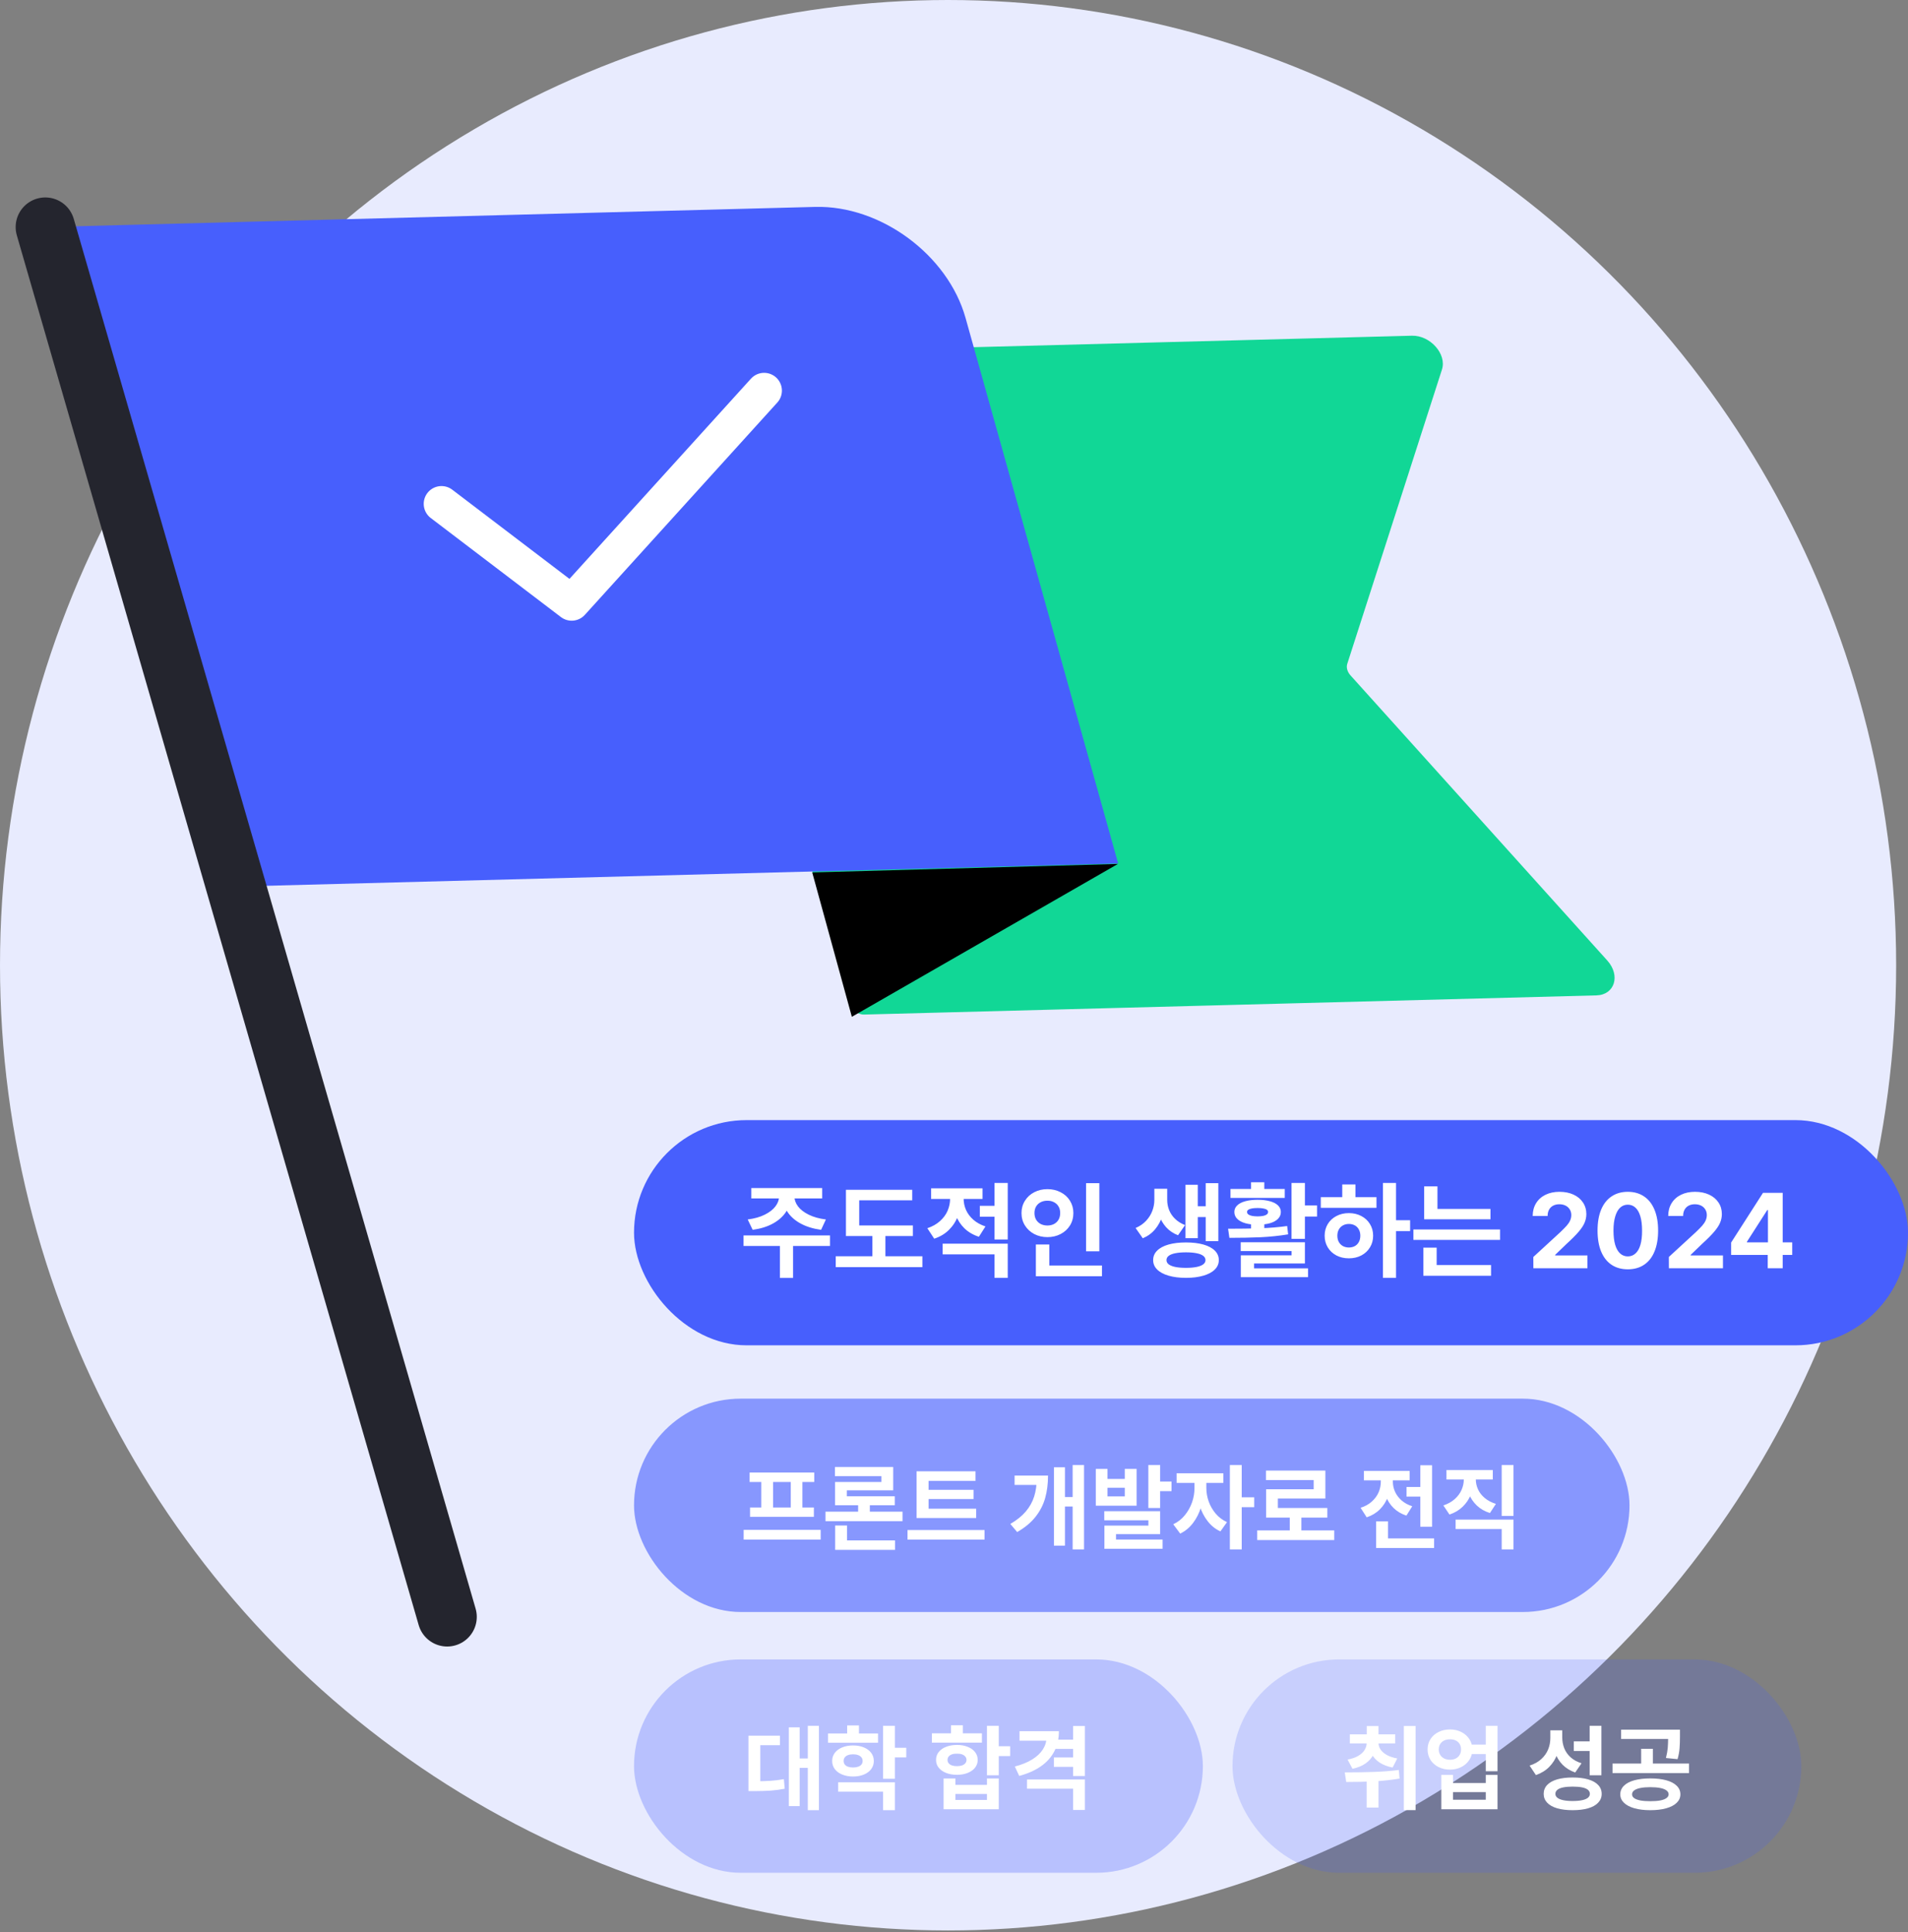 <svg width="322" height="326" viewBox="0 0 322 326" fill="none" xmlns="http://www.w3.org/2000/svg">
<rect x="0" y="0" width="322" height="326" fill="#808080" stroke="none"/>
<ellipse cx="160" cy="162.866" rx="160" ry="162.866" fill="#E8EBFE"/>
<path d="M113.256 61.86C112.958 60.796 113.612 59.91 114.716 59.881L238.277 56.646C241.364 56.565 244.19 59.742 243.35 62.351L227.368 112.014C227.172 112.624 227.38 113.367 227.912 113.958L271.248 162.067C273.524 164.595 272.505 167.873 269.417 167.954L145.857 171.189C144.753 171.218 143.616 170.379 143.319 169.316L113.256 61.86Z" fill="#11D796"/>
<path d="M7.642 38.315L137.568 34.912C148.61 34.623 159.974 43.012 162.95 53.649L188.702 145.697L38.783 149.623L7.642 38.315Z" fill="#475FFD"/>
<path d="M143.762 171.568L188.657 145.777L137.075 147.21L143.762 171.568Z" fill="black"/>
<path d="M7.642 38.315L75.463 272.822" stroke="#24252E" stroke-width="10" stroke-linecap="round" stroke-linejoin="round"/>
<path d="M74.508 85.015L96.478 101.731L128.956 65.91" stroke="white" stroke-width="6" stroke-linecap="round" stroke-linejoin="round"/>
<rect x="107" y="189" width="215" height="38" rx="19" fill="#475FFD"/>
<path d="M133.429 201.88C133.429 202.823 133.171 203.688 132.655 204.473C132.146 205.258 131.41 205.917 130.449 206.45C129.488 206.978 128.346 207.332 127.021 207.514L126.187 205.765C127.306 205.624 128.264 205.354 129.061 204.956C129.863 204.558 130.467 204.089 130.871 203.55C131.275 203.011 131.478 202.454 131.478 201.88V201.396H133.429V201.88ZM134.07 201.88C134.07 202.454 134.27 203.011 134.668 203.55C135.072 204.089 135.676 204.558 136.479 204.956C137.281 205.354 138.248 205.624 139.379 205.765L138.57 207.514C137.24 207.332 136.089 206.978 135.116 206.45C134.149 205.923 133.408 205.267 132.893 204.481C132.377 203.69 132.119 202.823 132.119 201.88V201.396H134.07V201.88ZM133.842 215.626H131.618V209.729H133.842V215.626ZM140.073 210.238H125.483V208.454H140.073V210.238ZM138.755 202.214H126.793V200.465H138.755V202.214ZM154.065 208.56H142.763V206.775H154.065V208.56ZM155.665 213.807H141.04V211.97H155.665V213.807ZM149.425 212.559H147.219V207.593H149.425V212.559ZM153.951 202.53H145.004V207.584H142.763V200.755H153.951V202.53ZM162.169 202.275C162.169 203.295 162.002 204.256 161.668 205.158C161.334 206.061 160.827 206.849 160.147 207.522C159.474 208.19 158.645 208.686 157.66 209.008L156.5 207.241C157.344 206.96 158.053 206.562 158.627 206.046C159.207 205.53 159.638 204.947 159.919 204.297C160.2 203.641 160.341 202.967 160.341 202.275V201.194H162.169V202.275ZM162.626 202.249C162.626 202.905 162.758 203.538 163.021 204.147C163.291 204.757 163.701 205.308 164.252 205.8C164.803 206.286 165.488 206.667 166.309 206.942L165.201 208.683C164.234 208.372 163.42 207.897 162.758 207.259C162.102 206.614 161.612 205.861 161.29 205C160.968 204.139 160.807 203.222 160.807 202.249V201.194H162.626V202.249ZM168.479 205.299H165.359V203.462H168.479V205.299ZM165.816 202.302H157.133V200.509H165.816V202.302ZM170.07 215.617H167.838V211.653H159.084V209.852H170.07V215.617ZM170.07 209.148H167.838V199.604H170.07V209.148ZM185.53 211.135H183.289V199.639H185.53V211.135ZM185.97 215.345H174.816V213.534H185.97V215.345ZM177.084 214.272H174.816V209.983H177.084V214.272ZM176.768 200.649C177.582 200.649 178.323 200.822 178.991 201.168C179.665 201.508 180.192 201.988 180.573 202.609C180.954 203.225 181.145 203.913 181.145 204.675C181.145 205.46 180.954 206.16 180.573 206.775C180.192 207.391 179.665 207.874 178.991 208.226C178.323 208.571 177.582 208.744 176.768 208.744C175.953 208.744 175.212 208.571 174.544 208.226C173.882 207.874 173.357 207.391 172.971 206.775C172.584 206.16 172.391 205.46 172.391 204.675C172.391 203.913 172.584 203.225 172.971 202.609C173.357 201.988 173.882 201.508 174.544 201.168C175.212 200.822 175.953 200.649 176.768 200.649ZM176.768 202.601C176.352 202.595 175.977 202.677 175.643 202.847C175.314 203.011 175.054 203.251 174.86 203.567C174.673 203.884 174.579 204.253 174.579 204.675C174.579 205.108 174.673 205.486 174.86 205.809C175.054 206.125 175.314 206.368 175.643 206.538C175.977 206.702 176.352 206.784 176.768 206.784C177.178 206.784 177.544 206.702 177.866 206.538C178.194 206.368 178.452 206.125 178.64 205.809C178.827 205.486 178.921 205.108 178.921 204.675C178.921 204.253 178.827 203.884 178.64 203.567C178.452 203.251 178.194 203.011 177.866 202.847C177.544 202.677 177.178 202.595 176.768 202.601ZM196.561 202.469C196.561 203.395 196.429 204.285 196.165 205.141C195.907 205.99 195.5 206.749 194.943 207.417C194.387 208.085 193.692 208.592 192.86 208.938L191.647 207.206C192.368 206.896 192.963 206.485 193.432 205.976C193.9 205.466 194.246 204.912 194.469 204.314C194.697 203.711 194.812 203.096 194.812 202.469V200.588H196.561V202.469ZM196.982 202.469C196.982 203.066 197.091 203.638 197.308 204.183C197.524 204.728 197.858 205.22 198.31 205.659C198.761 206.099 199.323 206.45 199.997 206.714L198.811 208.428C198.002 208.117 197.328 207.663 196.789 207.065C196.256 206.462 195.86 205.768 195.603 204.982C195.351 204.197 195.225 203.359 195.225 202.469V200.588H196.982V202.469ZM205.613 209.421H203.478V199.639H205.613V209.421ZM204.066 205.36H201.5V203.541H204.066V205.36ZM202.142 208.92H200.067V199.911H202.142V208.92ZM200.146 209.641C201.271 209.641 202.25 209.758 203.082 209.992C203.92 210.227 204.564 210.569 205.016 211.021C205.467 211.466 205.692 211.999 205.692 212.62C205.692 213.235 205.467 213.766 205.016 214.211C204.564 214.662 203.92 215.008 203.082 215.248C202.25 215.494 201.271 215.617 200.146 215.617C199.027 215.617 198.049 215.494 197.211 215.248C196.379 215.008 195.737 214.662 195.286 214.211C194.835 213.766 194.609 213.235 194.609 212.62C194.609 211.999 194.835 211.466 195.286 211.021C195.737 210.569 196.379 210.227 197.211 209.992C198.043 209.758 199.021 209.641 200.146 209.641ZM200.146 211.311C199.449 211.311 198.854 211.36 198.362 211.46C197.87 211.554 197.495 211.7 197.237 211.899C196.985 212.093 196.859 212.333 196.859 212.62C196.859 212.907 196.985 213.147 197.237 213.341C197.495 213.534 197.867 213.681 198.354 213.78C198.846 213.88 199.443 213.93 200.146 213.93C200.85 213.93 201.444 213.88 201.931 213.78C202.423 213.681 202.798 213.534 203.056 213.341C203.313 213.147 203.442 212.907 203.442 212.62C203.442 212.333 203.313 212.093 203.056 211.899C202.798 211.7 202.42 211.554 201.922 211.46C201.43 211.36 200.838 211.311 200.146 211.311ZM220.221 209.034H217.962V199.604H220.221V209.034ZM222.269 205.272H219.421V203.4H222.269V205.272ZM220.221 213.191H211.643V214.519H209.401V211.82H217.971V211.091H209.384V209.605H220.221V213.191ZM220.748 215.503H209.401V214.018H220.748V215.503ZM213.365 208.27H211.133V206.002H213.365V208.27ZM207.257 207.329C209.278 207.329 211.083 207.303 212.671 207.25C214.265 207.197 215.782 207.071 217.224 206.872L217.391 208.278C215.891 208.524 214.344 208.686 212.75 208.762C211.156 208.832 209.398 208.867 207.477 208.867L207.257 207.329ZM216.819 202.126H207.661V200.623H216.819V202.126ZM212.24 202.442C213.037 202.442 213.729 202.524 214.314 202.688C214.906 202.847 215.36 203.081 215.677 203.392C215.999 203.702 216.16 204.071 216.16 204.499C216.16 204.95 215.999 205.337 215.677 205.659C215.36 205.981 214.909 206.228 214.323 206.397C213.737 206.562 213.043 206.646 212.24 206.652C211.438 206.646 210.743 206.562 210.157 206.397C209.571 206.228 209.117 205.981 208.795 205.659C208.473 205.337 208.312 204.95 208.312 204.499C208.312 204.071 208.473 203.702 208.795 203.392C209.117 203.081 209.574 202.847 210.166 202.688C210.758 202.524 211.449 202.442 212.24 202.442ZM212.24 203.831C211.848 203.831 211.52 203.857 211.256 203.91C210.998 203.957 210.799 204.03 210.658 204.13C210.523 204.224 210.456 204.347 210.456 204.499C210.456 204.663 210.526 204.801 210.667 204.912C210.808 205.018 211.007 205.1 211.265 205.158C211.528 205.211 211.854 205.24 212.24 205.246C212.627 205.24 212.949 205.211 213.207 205.158C213.465 205.1 213.661 205.018 213.796 204.912C213.937 204.801 214.007 204.663 214.007 204.499C214.007 204.347 213.939 204.224 213.805 204.13C213.67 204.03 213.471 203.957 213.207 203.91C212.949 203.857 212.627 203.831 212.24 203.831ZM213.365 201.476H211.133V199.489H213.365V201.476ZM235.602 215.617H233.387V199.604H235.602V215.617ZM237.975 207.725H235.109V205.888H237.975V207.725ZM232.297 203.805H222.901V202.003H232.297V203.805ZM227.639 204.692C228.418 204.692 229.118 204.856 229.739 205.185C230.36 205.507 230.847 205.958 231.198 206.538C231.556 207.118 231.734 207.774 231.734 208.507C231.734 209.239 231.556 209.896 231.198 210.476C230.847 211.056 230.36 211.51 229.739 211.838C229.118 212.16 228.418 212.321 227.639 212.321C226.859 212.321 226.159 212.16 225.538 211.838C224.917 211.51 224.431 211.056 224.079 210.476C223.728 209.896 223.552 209.239 223.552 208.507C223.552 207.774 223.728 207.118 224.079 206.538C224.431 205.958 224.917 205.507 225.538 205.185C226.159 204.856 226.859 204.692 227.639 204.692ZM227.639 206.521C227.27 206.521 226.936 206.603 226.637 206.767C226.344 206.925 226.112 207.156 225.942 207.461C225.778 207.76 225.696 208.108 225.696 208.507C225.696 208.911 225.778 209.263 225.942 209.562C226.112 209.86 226.344 210.092 226.637 210.256C226.936 210.414 227.27 210.493 227.639 210.493C228.02 210.493 228.356 210.414 228.649 210.256C228.942 210.092 229.168 209.86 229.326 209.562C229.49 209.263 229.572 208.911 229.572 208.507C229.572 208.108 229.49 207.76 229.326 207.461C229.168 207.156 228.942 206.925 228.649 206.767C228.356 206.603 228.02 206.521 227.639 206.521ZM228.755 202.688H226.522V199.858H228.755V202.688ZM251.536 205.738H240.348V203.989H251.536V205.738ZM253.153 209.21H238.528V207.452H253.153V209.21ZM242.589 204.868H240.348V200.184H242.589V204.868ZM251.633 215.266H240.207V213.455H251.633V215.266ZM242.457 213.974H240.207V210.52H242.457V213.974ZM258.77 212.093L263.349 207.883C263.8 207.449 264.151 207.092 264.403 206.811C264.655 206.523 264.846 206.236 264.975 205.949C265.109 205.656 265.177 205.346 265.177 205.018C265.177 204.654 265.089 204.335 264.913 204.06C264.737 203.778 264.497 203.564 264.192 203.418C263.888 203.271 263.542 203.198 263.155 203.198C262.763 203.198 262.414 203.277 262.109 203.436C261.811 203.594 261.579 203.825 261.415 204.13C261.257 204.429 261.178 204.777 261.178 205.176H258.664C258.664 204.361 258.852 203.646 259.227 203.031C259.607 202.41 260.138 201.933 260.817 201.599C261.503 201.265 262.291 201.098 263.182 201.098C264.078 201.098 264.869 201.256 265.555 201.572C266.24 201.889 266.771 202.331 267.146 202.899C267.526 203.468 267.717 204.118 267.717 204.851C267.717 205.349 267.62 205.829 267.427 206.292C267.239 206.755 266.905 207.268 266.425 207.83C265.95 208.393 265.273 209.072 264.395 209.869L262.452 211.741V211.829H267.901V214H258.778L258.77 212.093ZM274.713 214.176C273.652 214.176 272.738 213.921 271.971 213.411C271.209 212.901 270.623 212.157 270.213 211.179C269.809 210.194 269.606 209.014 269.606 207.637C269.606 206.26 269.809 205.082 270.213 204.104C270.623 203.125 271.212 202.381 271.979 201.871C272.747 201.355 273.658 201.098 274.713 201.098C275.768 201.098 276.679 201.355 277.446 201.871C278.214 202.381 278.803 203.128 279.213 204.112C279.623 205.091 279.828 206.266 279.828 207.637C279.828 209.02 279.623 210.2 279.213 211.179C278.809 212.157 278.223 212.901 277.455 213.411C276.688 213.921 275.773 214.176 274.713 214.176ZM274.713 211.996C275.205 211.996 275.633 211.835 275.996 211.513C276.365 211.19 276.646 210.704 276.84 210.054C277.033 209.397 277.127 208.592 277.121 207.637C277.121 206.688 277.024 205.888 276.831 205.237C276.638 204.581 276.359 204.089 275.996 203.761C275.633 203.433 275.205 203.269 274.713 203.269C274.221 203.269 273.793 203.433 273.43 203.761C273.072 204.089 272.794 204.581 272.595 205.237C272.396 205.888 272.296 206.688 272.296 207.637C272.296 208.592 272.393 209.397 272.586 210.054C272.785 210.704 273.066 211.19 273.43 211.513C273.793 211.835 274.221 211.996 274.713 211.996ZM281.639 212.093L286.218 207.883C286.669 207.449 287.021 207.092 287.272 206.811C287.524 206.523 287.715 206.236 287.844 205.949C287.979 205.656 288.046 205.346 288.046 205.018C288.046 204.654 287.958 204.335 287.782 204.06C287.606 203.778 287.366 203.564 287.062 203.418C286.757 203.271 286.411 203.198 286.024 203.198C285.632 203.198 285.283 203.277 284.979 203.436C284.68 203.594 284.448 203.825 284.284 204.13C284.126 204.429 284.047 204.777 284.047 205.176H281.533C281.533 204.361 281.721 203.646 282.096 203.031C282.477 202.41 283.007 201.933 283.687 201.599C284.372 201.265 285.16 201.098 286.051 201.098C286.947 201.098 287.738 201.256 288.424 201.572C289.109 201.889 289.64 202.331 290.015 202.899C290.396 203.468 290.586 204.118 290.586 204.851C290.586 205.349 290.489 205.829 290.296 206.292C290.108 206.755 289.774 207.268 289.294 207.83C288.819 208.393 288.143 209.072 287.264 209.869L285.321 211.741V211.829H290.771V214H281.647L281.639 212.093ZM292.15 209.658L297.529 201.273H299.322V204.174H298.25L294.822 209.518V209.623H302.46V211.75H292.15V209.658ZM298.329 211.108L298.364 210.186V201.273H300.852V214H298.329V211.108Z" fill="white"/>
<rect x="107" y="236" width="168" height="36" rx="18" fill="#475FFD" fill-opacity="0.6"/>
<path d="M138.5 259.781H125.5V258.141H138.5V259.781ZM137.414 250.062H126.508V248.461H137.414V250.062ZM137.352 255.945H126.578V254.367H137.352V255.945ZM130.469 254.523H128.477V249.906H130.469V254.523ZM135.414 254.523H133.453V249.906H135.414V254.523ZM152.312 256.672H139.312V255.07H152.312V256.672ZM151.047 261.516H140.945V259.922H151.047V261.516ZM142.945 260.406H140.945V257.398H142.945V260.406ZM146.797 255.82H144.82V253.109H146.797V255.82ZM150.742 251.469H142.914V252.961H140.93V250.062H148.742V249.07H140.906V247.531H150.742V251.469ZM151.008 253.984H140.93V252.477H151.008V253.984ZM164.742 256.141H154.68V254.57H164.742V256.141ZM166.156 259.781H153.156V258.164H166.156V259.781ZM164.633 249.883H156.711V254.992H154.68V248.258H164.633V249.883ZM164.297 252.938H156.117V251.383H164.297V252.938ZM182.945 261.438H181.023V247.203H182.945V261.438ZM181.602 254.203H179.18V252.602H181.602V254.203ZM176.867 248.977C176.867 250.367 176.706 251.635 176.383 252.781C176.06 253.922 175.516 254.977 174.75 255.945C173.99 256.909 172.961 257.763 171.664 258.508L170.508 257.141C171.596 256.505 172.466 255.805 173.117 255.039C173.768 254.268 174.24 253.422 174.531 252.5C174.823 251.573 174.969 250.529 174.969 249.367V248.977H176.867ZM175.547 250.562H171.227V248.977H175.547V250.562ZM179.727 260.805H177.867V247.578H179.727V260.805ZM186.906 249.547H189.82V247.852H191.82V254.062H184.93V247.852H186.906V249.547ZM189.82 252.492V251.039H186.906V252.492H189.82ZM195.789 254.453H193.797V247.203H195.789V254.453ZM197.711 251.602H194.961V249.984H197.711V251.602ZM195.789 258.852H188.344V260.555H186.383V257.422H193.805V256.531H186.359V254.992H195.789V258.852ZM196.203 261.336H186.383V259.773H196.203V261.336ZM203.164 251.086C203.164 252.174 203.01 253.232 202.703 254.258C202.396 255.279 201.94 256.188 201.336 256.984C200.732 257.776 200.01 258.37 199.172 258.766L198 257.195C198.771 256.836 199.422 256.328 199.953 255.672C200.49 255.016 200.896 254.292 201.172 253.5C201.448 252.708 201.586 251.904 201.586 251.086V249.43H203.164V251.086ZM203.586 251.086C203.586 251.836 203.716 252.586 203.977 253.336C204.242 254.081 204.635 254.766 205.156 255.391C205.682 256.01 206.32 256.492 207.07 256.836L205.961 258.398C205.128 258.018 204.414 257.448 203.82 256.688C203.227 255.927 202.776 255.062 202.469 254.094C202.161 253.12 202.008 252.117 202.008 251.086V249.43H203.586V251.086ZM206.453 250.219H198.57V248.594H206.453V250.219ZM209.555 261.438H207.555V247.203H209.555V261.438ZM211.664 254.312H209.117V252.648H211.664V254.312ZM225.172 259.859H212.172V258.227H225.172V259.859ZM219.625 258.906H217.664V255.531H219.625V258.906ZM223.672 252.852H215.656V255.281H213.672V251.289H221.703V249.742H213.648V248.141H223.672V252.852ZM224.008 256.07H213.672V254.453H224.008V256.07ZM240.742 252.523H237.367V250.906H240.742V252.523ZM241.68 257.617H239.695V247.234H241.68V257.617ZM242.023 261.195H232.242V259.586H242.023V261.195ZM234.242 260.523H232.242V256.703H234.242V260.523ZM234.656 249.992C234.656 250.909 234.508 251.768 234.211 252.57C233.919 253.372 233.471 254.076 232.867 254.68C232.268 255.279 231.529 255.727 230.648 256.023L229.617 254.414C230.367 254.174 230.997 253.826 231.508 253.367C232.023 252.904 232.406 252.385 232.656 251.812C232.906 251.234 233.031 250.628 233.031 249.992V249.07H234.656V249.992ZM235.062 250.008C235.062 250.586 235.182 251.146 235.422 251.688C235.661 252.224 236.023 252.711 236.508 253.148C236.997 253.586 237.607 253.922 238.336 254.156L237.352 255.734C236.492 255.453 235.768 255.023 235.18 254.445C234.596 253.867 234.161 253.198 233.875 252.438C233.589 251.677 233.445 250.867 233.445 250.008V249.07H235.062V250.008ZM237.898 249.789H230.18V248.188H237.898V249.789ZM248.703 249.609C248.703 250.51 248.547 251.357 248.234 252.148C247.927 252.94 247.466 253.633 246.852 254.227C246.242 254.82 245.497 255.263 244.617 255.555L243.586 254.016C244.341 253.766 244.979 253.411 245.5 252.953C246.021 252.49 246.406 251.971 246.656 251.398C246.911 250.82 247.039 250.224 247.039 249.609V248.672H248.703V249.609ZM249.062 249.609C249.062 250.193 249.185 250.755 249.43 251.297C249.674 251.839 250.052 252.326 250.562 252.758C251.078 253.19 251.708 253.523 252.453 253.758L251.445 255.297C250.581 255.026 249.846 254.607 249.242 254.039C248.643 253.466 248.193 252.802 247.891 252.047C247.589 251.286 247.438 250.474 247.438 249.609V248.672H249.062V249.609ZM255.422 255.789H253.43V247.203H255.422V255.789ZM255.422 261.438H253.43V258H245.656V256.406H255.422V261.438ZM251.93 249.641H244.109V248.047H251.93V249.641Z" fill="white"/>
<rect x="107" y="280" width="96" height="36" rx="18" fill="#475FFD" fill-opacity="0.3"/>
<path d="M138.203 305.438H136.328V291.203H138.203V305.438ZM136.781 298.305H134.367V296.711H136.781V298.305ZM134.953 304.75H133.125V291.461H134.953V304.75ZM127.312 300.555C128.349 300.555 129.242 300.531 129.992 300.484C130.742 300.438 131.508 300.344 132.289 300.203L132.43 301.82C131.633 301.971 130.849 302.076 130.078 302.133C129.307 302.185 128.385 302.214 127.312 302.219H126.312V300.555H127.312ZM131.625 294.469H128.312V301.359H126.312V292.867H131.625V294.469ZM148.18 294.062H139.734V292.492H148.18V294.062ZM143.969 294.516C144.651 294.516 145.255 294.625 145.781 294.844C146.312 295.062 146.727 295.37 147.023 295.766C147.32 296.161 147.469 296.617 147.469 297.133C147.469 297.654 147.32 298.112 147.023 298.508C146.727 298.904 146.312 299.211 145.781 299.43C145.255 299.648 144.651 299.758 143.969 299.758C143.286 299.758 142.677 299.648 142.141 299.43C141.604 299.211 141.185 298.904 140.883 298.508C140.586 298.107 140.438 297.648 140.438 297.133C140.438 296.617 140.586 296.161 140.883 295.766C141.185 295.37 141.604 295.062 142.141 294.844C142.677 294.625 143.286 294.516 143.969 294.516ZM143.969 296.008C143.651 296.008 143.37 296.052 143.125 296.141C142.885 296.224 142.701 296.352 142.57 296.523C142.44 296.69 142.375 296.893 142.375 297.133C142.375 297.372 142.44 297.576 142.57 297.742C142.701 297.904 142.885 298.026 143.125 298.109C143.365 298.193 143.646 298.234 143.969 298.234C144.286 298.234 144.565 298.193 144.805 298.109C145.049 298.026 145.24 297.904 145.375 297.742C145.51 297.576 145.578 297.372 145.578 297.133C145.578 296.893 145.51 296.69 145.375 296.523C145.24 296.352 145.049 296.224 144.805 296.141C144.565 296.052 144.286 296.008 143.969 296.008ZM151.023 300.141H149.031V291.203H151.023V300.141ZM152.945 296.531H150.461V294.906H152.945V296.531ZM151.023 305.438H149.031V302.32H141.453V300.734H151.023V305.438ZM144.961 293.375H142.969V291.141H144.961V293.375ZM168.555 299.547H166.562V291.203H168.555V299.547ZM170.477 296.305H167.758V294.648H170.477V296.305ZM161.234 301.172H166.562V300.086H168.555V305.281H159.242V300.086H161.234V301.172ZM166.562 303.711V302.703H161.234V303.711H166.562ZM165.711 294.039H157.266V292.469H165.711V294.039ZM161.5 294.43C162.182 294.43 162.786 294.536 163.312 294.75C163.844 294.958 164.258 295.255 164.555 295.641C164.852 296.021 165 296.458 165 296.953C165 297.448 164.852 297.885 164.555 298.266C164.258 298.641 163.844 298.935 163.312 299.148C162.786 299.362 162.182 299.469 161.5 299.469C160.807 299.469 160.193 299.362 159.656 299.148C159.125 298.935 158.711 298.641 158.414 298.266C158.117 297.891 157.969 297.453 157.969 296.953C157.969 296.448 158.117 296.008 158.414 295.633C158.711 295.253 159.125 294.958 159.656 294.75C160.193 294.536 160.807 294.43 161.5 294.43ZM161.5 295.906C161.182 295.896 160.901 295.932 160.656 296.016C160.417 296.099 160.232 296.221 160.102 296.383C159.971 296.544 159.906 296.734 159.906 296.953C159.906 297.172 159.971 297.362 160.102 297.523C160.232 297.685 160.417 297.807 160.656 297.891C160.896 297.969 161.177 298.008 161.5 298.008C161.818 298.008 162.096 297.969 162.336 297.891C162.581 297.807 162.771 297.685 162.906 297.523C163.042 297.362 163.109 297.172 163.109 296.953C163.109 296.734 163.039 296.544 162.898 296.383C162.763 296.221 162.576 296.099 162.336 296.016C162.096 295.932 161.818 295.896 161.5 295.906ZM162.492 293.352H160.5V291.117H162.492V293.352ZM178.703 292.109C178.703 293.375 178.445 294.508 177.93 295.508C177.414 296.503 176.656 297.346 175.656 298.039C174.661 298.732 173.445 299.271 172.008 299.656L171.266 298.07C172.427 297.768 173.406 297.37 174.203 296.875C175.005 296.375 175.607 295.807 176.008 295.172C176.414 294.531 176.617 293.844 176.617 293.109V292.109H178.703ZM177.883 293.719H172.055V292.109H177.883V293.719ZM183.086 305.398H181.102V301.812H173.32V300.258H183.086V305.398ZM183.086 299.672H181.102V291.234H183.086V299.672ZM181.43 295.102H178.016V293.531H181.43V295.102ZM181.297 298.125H177.859V296.539H181.297V298.125Z" fill="white"/>
<rect x="208" y="280" width="96" height="36" rx="18" fill="#475FFD" fill-opacity="0.2"/>
<path d="M232.242 294.086C232.242 294.789 232.094 295.438 231.797 296.031C231.505 296.62 231.06 297.125 230.461 297.547C229.862 297.969 229.125 298.271 228.25 298.453L227.422 296.898C228.135 296.768 228.732 296.562 229.211 296.281C229.695 295.995 230.055 295.664 230.289 295.289C230.523 294.914 230.641 294.513 230.641 294.086V293.906H232.242V294.086ZM232.641 294.086C232.641 294.487 232.758 294.862 232.992 295.211C233.227 295.555 233.578 295.859 234.047 296.125C234.521 296.391 235.107 296.586 235.805 296.711L235.023 298.242C234.154 298.076 233.419 297.794 232.82 297.398C232.227 296.997 231.781 296.516 231.484 295.953C231.188 295.385 231.039 294.763 231.039 294.086V293.906H232.641V294.086ZM235.461 294.18H227.805V292.641H235.461V294.18ZM232.641 293.75H230.656V291.242H232.641V293.75ZM232.641 305H230.641V299.289H232.641V305ZM238.898 305.43H236.914V291.234H238.898V305.43ZM226.945 299.062C228.732 299.062 230.367 299.036 231.852 298.984C233.341 298.932 234.747 298.823 236.07 298.656L236.195 300.102C234.815 300.336 233.391 300.492 231.922 300.57C230.453 300.643 228.878 300.68 227.195 300.68L226.945 299.062ZM251.586 295.969H247.992V294.375H251.586V295.969ZM244.711 291.82C245.409 291.815 246.044 291.958 246.617 292.25C247.19 292.536 247.643 292.938 247.977 293.453C248.31 293.969 248.477 294.547 248.477 295.188C248.477 295.839 248.31 296.424 247.977 296.945C247.643 297.461 247.19 297.865 246.617 298.156C246.049 298.448 245.414 298.594 244.711 298.594C243.987 298.594 243.336 298.448 242.758 298.156C242.185 297.865 241.734 297.461 241.406 296.945C241.083 296.424 240.922 295.839 240.922 295.188C240.922 294.547 241.083 293.969 241.406 293.453C241.734 292.938 242.188 292.536 242.766 292.25C243.344 291.958 243.992 291.815 244.711 291.82ZM244.711 293.484C244.341 293.479 244.013 293.544 243.727 293.68C243.44 293.815 243.216 294.013 243.055 294.273C242.893 294.529 242.812 294.833 242.812 295.188C242.812 295.536 242.893 295.844 243.055 296.109C243.216 296.37 243.44 296.573 243.727 296.719C244.013 296.859 244.341 296.93 244.711 296.93C245.076 296.93 245.398 296.859 245.68 296.719C245.961 296.573 246.18 296.37 246.336 296.109C246.492 295.844 246.57 295.536 246.57 295.188C246.57 294.839 246.492 294.534 246.336 294.273C246.18 294.013 245.961 293.815 245.68 293.68C245.398 293.544 245.076 293.479 244.711 293.484ZM252.727 298.867H250.742V291.203H252.727V298.867ZM245.211 300.852H250.742V299.484H252.727V305.281H243.242V299.484H245.211V300.852ZM250.742 303.672V302.391H245.211V303.672H250.742ZM263.266 293.25C263.266 294.224 263.115 295.128 262.812 295.961C262.516 296.789 262.065 297.51 261.461 298.125C260.857 298.74 260.104 299.203 259.203 299.516L258.141 297.914C258.927 297.664 259.581 297.302 260.102 296.828C260.628 296.349 261.016 295.805 261.266 295.195C261.516 294.586 261.641 293.938 261.641 293.25V291.961H263.266V293.25ZM263.648 293.148C263.648 293.805 263.763 294.422 263.992 295C264.221 295.573 264.581 296.081 265.07 296.523C265.56 296.961 266.172 297.294 266.906 297.523L265.836 299.078C264.987 298.781 264.279 298.346 263.711 297.773C263.148 297.201 262.729 296.523 262.453 295.742C262.182 294.961 262.047 294.096 262.047 293.148V291.961H263.648V293.148ZM270.258 299.547H268.273V291.203H270.258V299.547ZM265.398 299.922C266.414 299.922 267.289 300.029 268.023 300.242C268.758 300.456 269.32 300.771 269.711 301.188C270.107 301.604 270.305 302.104 270.305 302.688C270.305 303.26 270.107 303.755 269.711 304.172C269.32 304.589 268.758 304.904 268.023 305.117C267.289 305.331 266.414 305.438 265.398 305.438C264.393 305.438 263.523 305.331 262.789 305.117C262.06 304.904 261.497 304.589 261.102 304.172C260.711 303.755 260.516 303.26 260.516 302.688C260.516 302.104 260.711 301.604 261.102 301.188C261.497 300.771 262.06 300.456 262.789 300.242C263.523 300.029 264.393 299.922 265.398 299.922ZM265.398 301.461C264.773 301.461 264.245 301.505 263.812 301.594C263.38 301.682 263.052 301.818 262.828 302C262.604 302.182 262.492 302.411 262.492 302.688C262.492 302.943 262.604 303.161 262.828 303.344C263.052 303.521 263.38 303.656 263.812 303.75C264.245 303.844 264.773 303.891 265.398 303.891C266.039 303.891 266.576 303.844 267.008 303.75C267.44 303.656 267.766 303.521 267.984 303.344C268.203 303.161 268.312 302.943 268.312 302.688C268.312 302.411 268.203 302.182 267.984 302C267.766 301.818 267.44 301.682 267.008 301.594C266.576 301.505 266.039 301.461 265.398 301.461ZM268.547 295.453H265.602V293.828H268.547V295.453ZM278.508 300.078C279.549 300.078 280.448 300.182 281.203 300.391C281.964 300.599 282.549 300.906 282.961 301.312C283.378 301.714 283.586 302.198 283.586 302.766C283.586 303.318 283.378 303.794 282.961 304.195C282.549 304.596 281.961 304.904 281.195 305.117C280.435 305.331 279.539 305.438 278.508 305.438C277.487 305.438 276.596 305.331 275.836 305.117C275.076 304.904 274.487 304.596 274.07 304.195C273.654 303.794 273.445 303.318 273.445 302.766C273.445 302.203 273.651 301.719 274.062 301.312C274.474 300.906 275.06 300.599 275.82 300.391C276.586 300.182 277.482 300.078 278.508 300.078ZM278.508 301.555C277.852 301.555 277.294 301.602 276.836 301.695C276.383 301.784 276.034 301.919 275.789 302.102C275.549 302.279 275.43 302.5 275.43 302.766C275.43 303.021 275.549 303.234 275.789 303.406C276.034 303.578 276.383 303.708 276.836 303.797C277.294 303.88 277.852 303.922 278.508 303.922C279.169 303.922 279.729 303.88 280.188 303.797C280.646 303.708 280.995 303.576 281.234 303.398C281.479 303.221 281.602 303.01 281.602 302.766C281.602 302.5 281.479 302.279 281.234 302.102C280.995 301.919 280.646 301.784 280.188 301.695C279.729 301.602 279.169 301.555 278.508 301.555ZM282.664 293.422H273.586V291.852H282.664V293.422ZM285.047 299.18H272.133V297.57H285.047V299.18ZM278.945 298H276.969V295.078H278.945V298ZM283.516 293.016C283.516 293.786 283.492 294.453 283.445 295.016C283.404 295.573 283.292 296.177 283.109 296.828L281.148 296.633C281.31 295.997 281.411 295.43 281.453 294.93C281.495 294.424 281.518 293.828 281.523 293.141V293.016V291.852H283.516V293.016Z" fill="white"/>
</svg>
